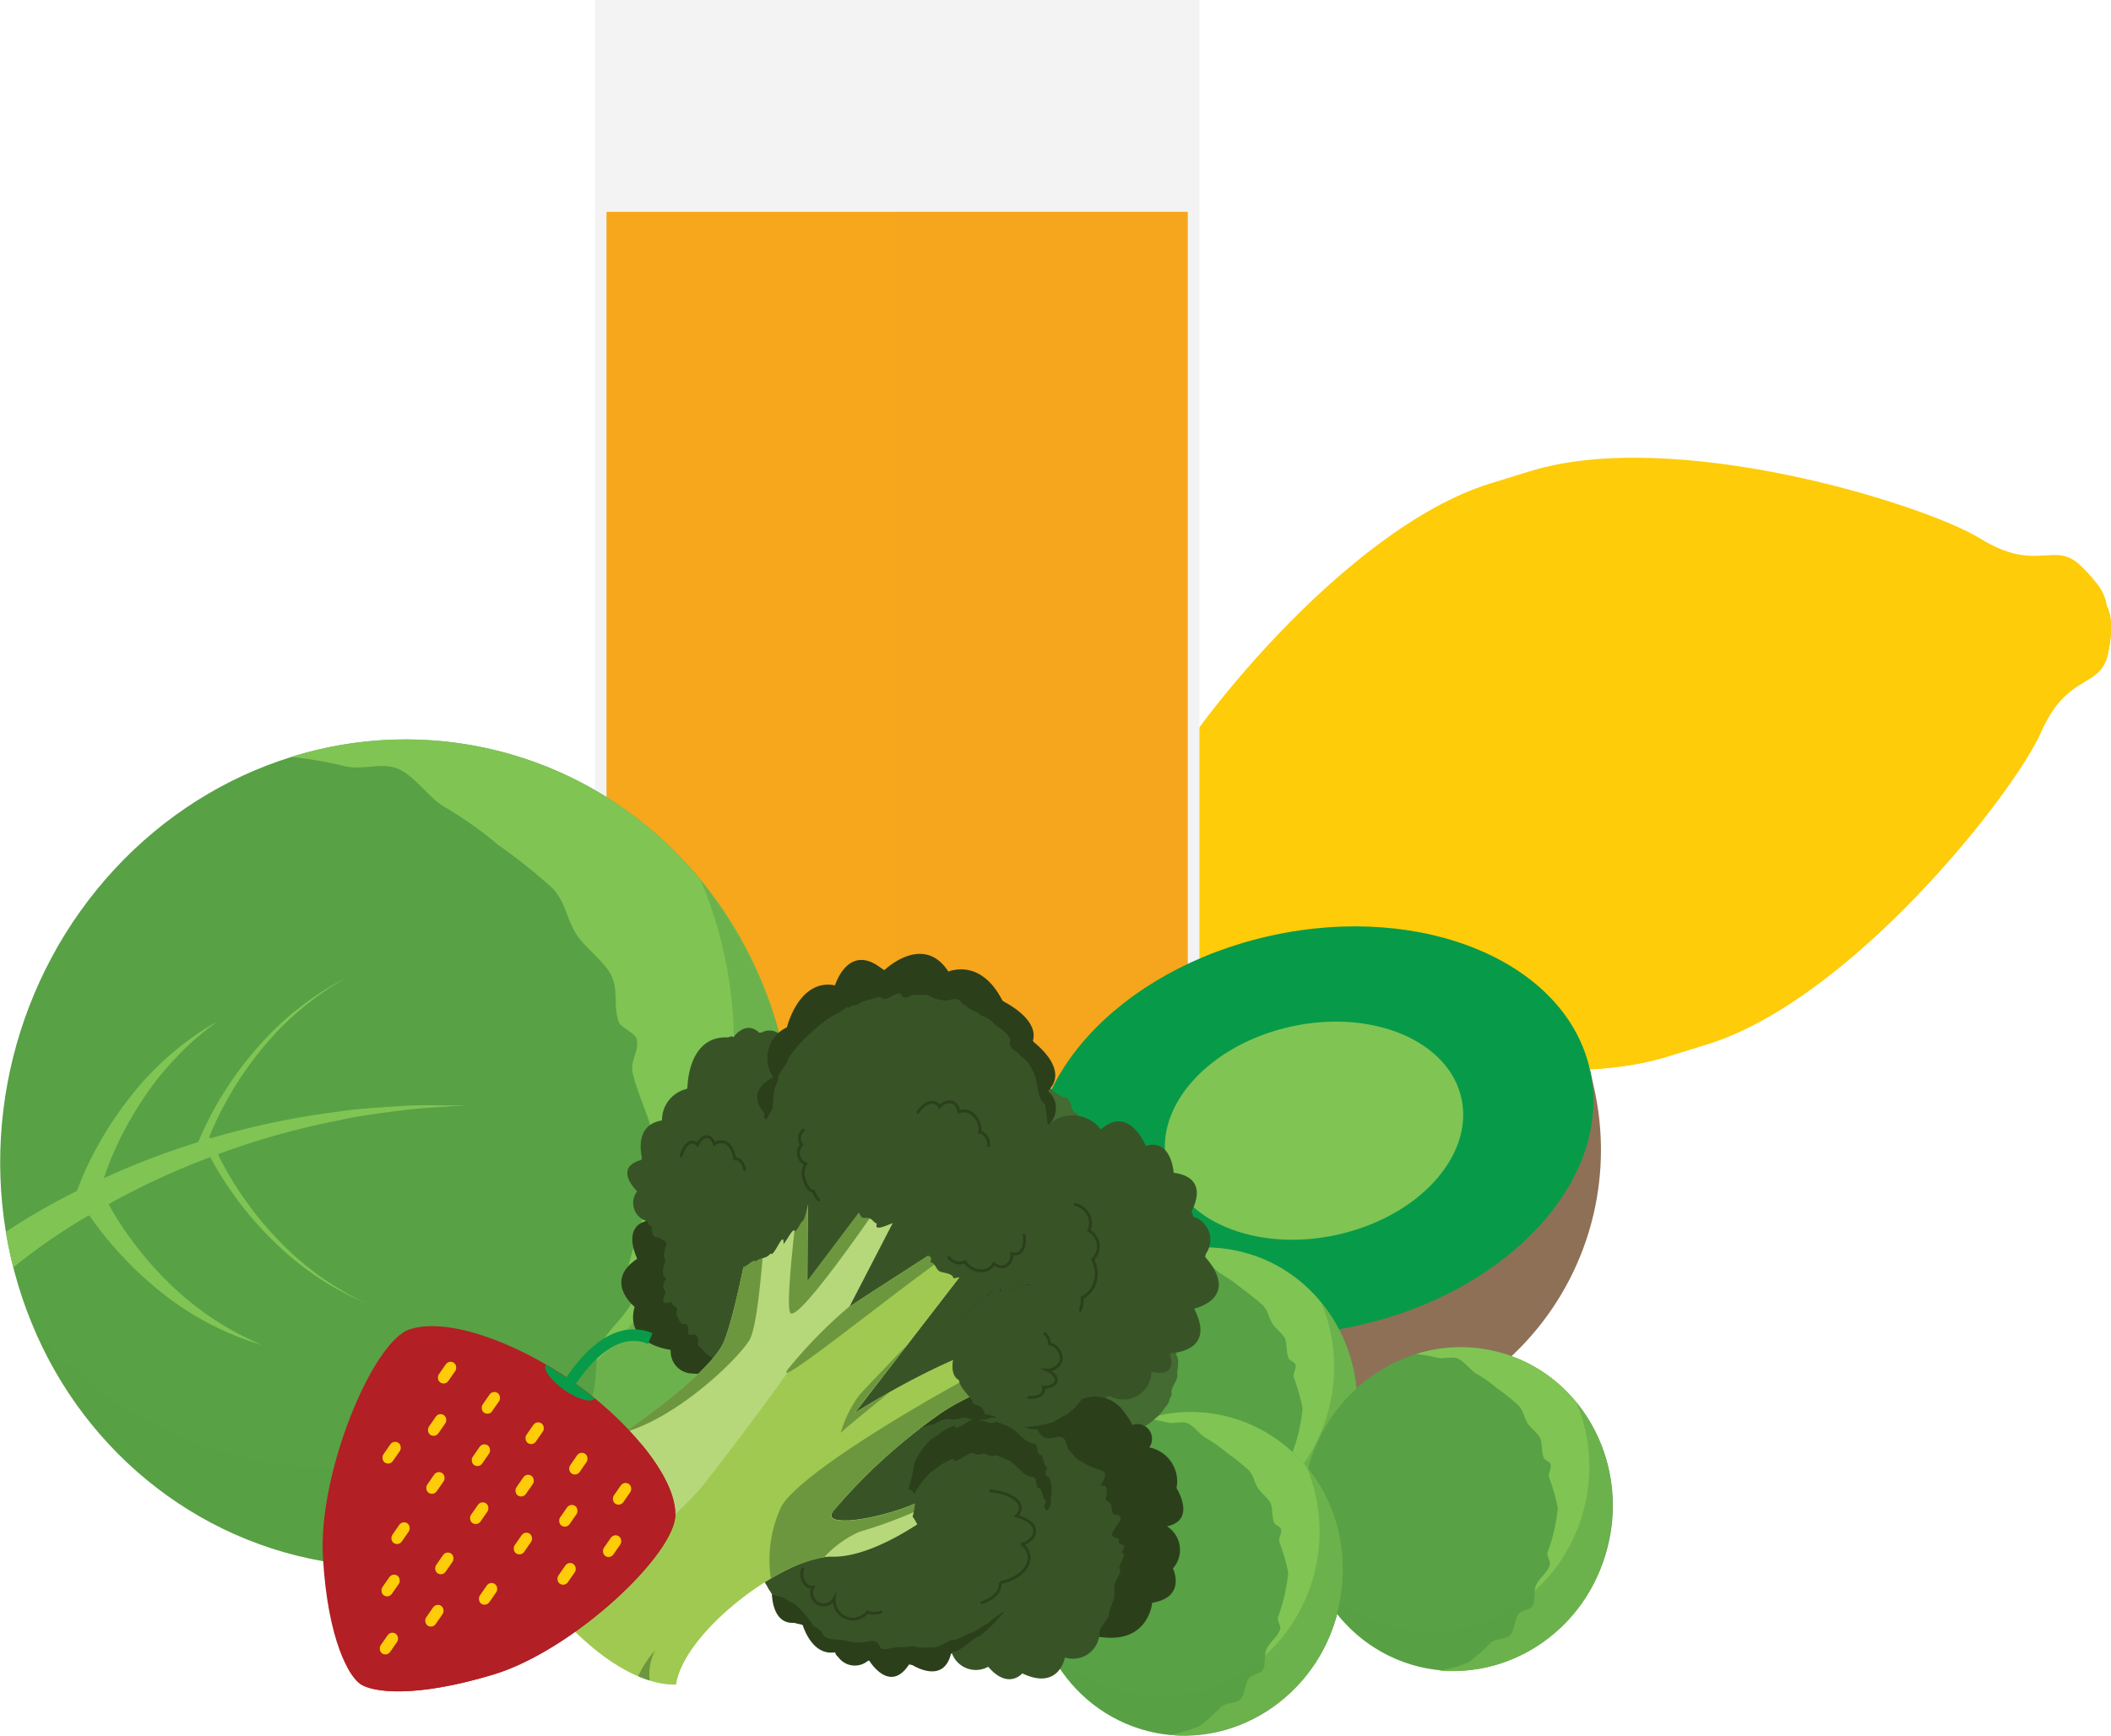 <svg xmlns="http://www.w3.org/2000/svg" xmlns:xlink="http://www.w3.org/1999/xlink" viewBox="0 0 165.92 136.43"><defs><style>.cls-1,.cls-22,.cls-24{fill:none;}.cls-2{isolation:isolate;}.cls-3,.cls-4{fill:#fecc08;}.cls-10,.cls-15,.cls-25,.cls-4,.cls-6,.cls-8{mix-blend-mode:multiply;}.cls-5{fill:#f3f3f3;}.cls-7,.cls-8{fill:#f6a71c;}.cls-10,.cls-15,.cls-8{opacity:0.5;}.cls-10,.cls-9{fill:#8e7056;}.cls-11{fill:#079b49;}.cls-12{fill:#80c454;}.cls-13,.cls-15{fill:#58a145;}.cls-14{clip-path:url(#clip-path);}.cls-16{fill:#2c3f1b;}.cls-17{fill:#436b32;}.cls-18{fill:#385427;}.cls-19{fill:#b7d77b;}.cls-20{fill:#9fc950;}.cls-21{fill:#6c973f;}.cls-22{stroke:#2c3f1b;stroke-linecap:round;stroke-width:0.23px;}.cls-22,.cls-24{stroke-miterlimit:10;}.cls-23,.cls-25{fill:#b21f24;}.cls-24{stroke:#079b49;stroke-width:0.91px;}</style><clipPath id="clip-path"><ellipse class="cls-1" cx="31.2" cy="90.65" rx="32.6" ry="31.1" transform="translate(-64.3 99) rotate(-76.01)"/></clipPath></defs><title>Artboard 2</title><g class="cls-2"><g id="Layer_1" data-name="Layer 1"><path class="cls-3" d="M163.52,44.45c-2.09-2-3.42.63-7.86-2.11s-24.11-8.83-35.48-5.28l-1.55.48-1.55.48C105.71,41.56,93,57.74,90.88,62.51s-4.67,3.4-5.28,6.2.11,3.77.11,3.77,0,1.21,2.05,3.17,3.42-.63,7.87,2.1,24.1,8.83,35.47,5.29l1.55-.48,1.55-.48c11.37-3.54,24.09-19.72,26.2-24.5s4.67-3.39,5.28-6.19-.11-3.78-.11-3.78S165.61,46.41,163.52,44.45Z"/><circle class="cls-4" cx="102.35" cy="58.09" r="0.51"/><circle class="cls-4" cx="97.33" cy="63.11" r="0.51"/><circle class="cls-4" cx="97.15" cy="60.8" r="0.88"/><path class="cls-4" d="M165.57,47.61a3.39,3.39,0,0,0-.86-1.85,8.69,8.69,0,0,1-.18,2.28c-.54,2.81-3.13,1.5-5.13,6.32s-14.35,21.28-25.64,25.08l-1.53.52-1.54.52C119.4,84.28,99.61,78.63,95.1,76s-5.78,0-7.91-1.93a9,9,0,0,1-1.57-1.77,1.32,1.32,0,0,0,.09.17s0,1.21,2.05,3.17,3.42-.63,7.87,2.1,24.1,8.83,35.47,5.29l1.55-.48,1.55-.48c11.37-3.54,24.09-19.72,26.2-24.5s4.67-3.39,5.28-6.19S165.57,47.61,165.57,47.61Z"/><rect class="cls-5" x="47.21" y="0.46" width="46.59" height="104.93"/><path class="cls-5" d="M93.35.91v104H47.67V.91H93.35M94.26,0H46.76V105.84h47.5V0Z"/><g class="cls-6"><rect class="cls-5" x="71.02" y="0.46" width="22.79" height="104.93"/><path class="cls-5" d="M93.35.91v104H71.47V.91H93.35M94.26,0H70.56V105.84h23.7V0Z"/></g><rect class="cls-7" x="47.67" y="16.65" width="45.68" height="85.68"/><rect class="cls-8" x="70.51" y="16.65" width="22.84" height="85.68"/><path class="cls-9" d="M94,78.25h1.5a22.21,22.21,0,0,1,22.21,22.21v0a22.21,22.21,0,0,1-22.21,22.21H94a0,0,0,0,1,0,0V78.25a0,0,0,0,1,0,0Z" transform="translate(181.33 -24.39) rotate(77.65)"/><path class="cls-10" d="M125.64,92.94a27.68,27.68,0,0,1-19,15h0a27.62,27.62,0,0,1-19.84-3.14,22.21,22.21,0,0,0,21.57,7.2h0A22.19,22.19,0,0,0,125.64,92.94Z"/><ellipse class="cls-11" cx="103.28" cy="88.88" rx="22.21" ry="15.7" transform="translate(-16.62 24.14) rotate(-12.35)"/><ellipse class="cls-12" cx="103.28" cy="88.88" rx="11.86" ry="8.38" transform="translate(-16.62 24.14) rotate(-12.35)"/><ellipse class="cls-13" cx="31.2" cy="90.65" rx="32.6" ry="31.1" transform="translate(-64.3 99) rotate(-76.01)"/><path class="cls-12" d="M39.08,59a29.93,29.93,0,0,0-16.2.5,30.1,30.1,0,0,1,4.24.73c1.32.33,2.86-.32,4.09.17,1.38.55,2.43,2.25,3.68,3a30.32,30.32,0,0,1,4.25,3,44.13,44.13,0,0,1,4.32,3.45c1.08,1.22,1,2.26,1.87,3.63.58.92,2.18,2.13,2.67,3.1.66,1.3.16,2.39.64,3.78.11.32,1.27.9,1.37,1.22.31,1-.5,1.71-.29,2.72.41,1.91,1.71,4.15,1.76,6.15.09,3-1.29,5.86-2.07,9-.18.73.68,1.72.46,2.42-.46,1.44-2.07,2.57-2.7,3.9-.47,1-.19,3.29-.74,4.22s-2.14.78-2.88,1.76-.75,3.24-1.59,4.12c-1,1-2.83.68-3.93,1.57-1.27,1-2.87,3-4.27,3.83-2,1.2-3.95,1.09-6.21,1.8,15.23,1.53,29.84-8.86,33.82-24.85C65.73,80.69,55.74,63.16,39.08,59Z"/><g class="cls-14"><path class="cls-12" d="M-2.2,98.72a50.17,50.17,0,0,1,9-5.47,61.4,61.4,0,0,1,9.64-3.74,62.3,62.3,0,0,1,10.06-2.12c1.69-.27,3.41-.34,5.11-.46s3.41,0,5.11-.06c-1.7.14-3.4.18-5.08.4s-3.37.42-5,.79a60.33,60.33,0,0,0-9.73,2.75,59.14,59.14,0,0,0-9.12,4.26,47.18,47.18,0,0,0-8.1,5.69l-.06,0a1.36,1.36,0,0,1-1.93-.1,1.36,1.36,0,0,1,.11-1.93S-2.23,98.73-2.2,98.72Z"/><path class="cls-12" d="M5.76,94.42a25.12,25.12,0,0,1,1.9-4.32,27.94,27.94,0,0,1,2.57-3.87,22.78,22.78,0,0,1,3.17-3.34,22.42,22.42,0,0,1,3.73-2.63,22,22,0,0,0-3.41,3A22.26,22.26,0,0,0,11,86.76,27,27,0,0,0,8.89,90.7a24.53,24.53,0,0,0-1.36,4.15v.05a.91.91,0,0,1-1.09.69.9.9,0,0,1-.69-1.08A.29.29,0,0,1,5.76,94.42Z"/><path class="cls-12" d="M8,93.61a24.17,24.17,0,0,0,2.26,3.74,26.74,26.74,0,0,0,2.91,3.38,23.26,23.26,0,0,0,7.46,5A22.83,22.83,0,0,1,16.37,104a23.64,23.64,0,0,1-3.84-2.54,28.21,28.21,0,0,1-3.36-3.2,25.11,25.11,0,0,1-2.82-3.78.91.91,0,0,1,1.56-.94.2.2,0,0,1,0,.08Z"/><path class="cls-12" d="M15.41,90.19a25.46,25.46,0,0,1,2.06-4.11,27.42,27.42,0,0,1,2.72-3.69,22.87,22.87,0,0,1,3.3-3.15,22.58,22.58,0,0,1,3.83-2.44,23.23,23.23,0,0,0-6.87,5.81,26.94,26.94,0,0,0-2.54,3.73,25.26,25.26,0,0,0-1.86,4.07v0a.34.34,0,0,1-.65-.22Z"/><path class="cls-12" d="M16.61,89.6a25,25,0,0,0,2.13,3.94,26.33,26.33,0,0,0,2.78,3.55,23.11,23.11,0,0,0,7.24,5.34,23.08,23.08,0,0,1-4-2.18,23.85,23.85,0,0,1-3.5-2.93,26.57,26.57,0,0,1-2.95-3.49,24.94,24.94,0,0,1-2.34-4,.35.35,0,0,1,.16-.46.35.35,0,0,1,.46.17h0Z"/></g><path class="cls-15" d="M55.09,69.22a33.41,33.41,0,0,1,1.58,21.12c-4.35,17.47-21.39,28.27-38.06,24.12a30,30,0,0,1-16-10.21,30.52,30.52,0,0,0,20.72,18C40,126.43,57,115.63,61.37,98.16A33,33,0,0,0,55.09,69.22Z"/><ellipse class="cls-13" cx="94.5" cy="110.78" rx="12.75" ry="12.17" transform="translate(-35.84 175.69) rotate(-76.01)"/><path class="cls-12" d="M97.58,98.4a11.74,11.74,0,0,0-6.34.19,12,12,0,0,1,1.66.29c.52.13,1.12-.13,1.6.07s1,.88,1.44,1.16a12.19,12.19,0,0,1,1.67,1.17,20.24,20.24,0,0,1,1.68,1.35c.42.48.39.88.73,1.42.23.36.86.83,1,1.22s.06.93.25,1.47c0,.13.5.36.54.48.12.38-.2.67-.12,1.06a14.69,14.69,0,0,1,.69,2.41,13.29,13.29,0,0,1-.81,3.51c-.07.28.27.67.18.94-.18.57-.81,1-1.06,1.53s-.07,1.29-.29,1.65-.83.3-1.12.69-.29,1.27-.62,1.61-1.11.27-1.54.61a17.94,17.94,0,0,1-1.67,1.5,10.47,10.47,0,0,1-2.43.71,12.58,12.58,0,0,0,13.23-9.72C108,106.88,104.1,100,97.58,98.4Z"/><path class="cls-15" d="M103.85,102.39a13.11,13.11,0,0,1,.61,8.27c-1.7,6.83-8.37,11.06-14.89,9.43a11.68,11.68,0,0,1-6.26-4,11.94,11.94,0,0,0,8.1,7.05c6.52,1.63,13.19-2.6,14.89-9.43A13,13,0,0,0,103.85,102.39Z"/><ellipse class="cls-13" cx="114.55" cy="118.61" rx="12.75" ry="12.17" transform="translate(-28.23 201.09) rotate(-76.01)"/><path class="cls-12" d="M117.64,106.24a11.64,11.64,0,0,0-6.34.19,12.29,12.29,0,0,1,1.66.29c.51.13,1.12-.13,1.6.06s1,.88,1.44,1.17a10.78,10.78,0,0,1,1.66,1.17,15.87,15.87,0,0,1,1.69,1.35c.42.47.39.88.73,1.42.23.36.86.83,1,1.21s.06.94.25,1.48c0,.12.5.35.53.48.12.38-.19.67-.11,1.06a14.41,14.41,0,0,1,.69,2.41,13.72,13.72,0,0,1-.81,3.5c-.07.29.27.68.18,1-.18.56-.81,1-1.06,1.53s-.07,1.28-.29,1.65-.83.3-1.13.69-.29,1.26-.61,1.61-1.11.26-1.54.61a18.2,18.2,0,0,1-1.68,1.5,9.91,9.91,0,0,1-2.42.7,12.57,12.57,0,0,0,13.23-9.72C128.06,114.72,124.16,107.86,117.64,106.24Z"/><path class="cls-15" d="M123.9,110.23a13.08,13.08,0,0,1,.62,8.26c-1.7,6.84-8.37,11.06-14.89,9.44a11.72,11.72,0,0,1-6.27-4,12,12,0,0,0,8.11,7.06c6.52,1.62,13.19-2.6,14.89-9.44A12.9,12.9,0,0,0,123.9,110.23Z"/><ellipse class="cls-13" cx="93.35" cy="123.7" rx="12.75" ry="12.17" transform="translate(-49.25 184.38) rotate(-76.01)"/><path class="cls-12" d="M96.43,111.33a11.7,11.7,0,0,0-6.33.19,11.89,11.89,0,0,1,1.65.29c.52.13,1.12-.13,1.61.07s.94.88,1.44,1.16a12.09,12.09,0,0,1,1.66,1.17,20.4,20.4,0,0,1,1.69,1.35c.42.48.39.88.73,1.42.23.36.85.83,1,1.22s.07.93.25,1.47c0,.13.5.35.54.48.12.38-.2.67-.11,1.06a15.75,15.75,0,0,1,.69,2.41,13.79,13.79,0,0,1-.81,3.51c-.07.28.26.67.17.94-.18.57-.81,1-1.05,1.53s-.07,1.29-.29,1.65-.84.3-1.13.69-.29,1.27-.62,1.61-1.11.26-1.54.61a16.88,16.88,0,0,1-1.67,1.5,10.33,10.33,0,0,1-2.43.71,12.59,12.59,0,0,0,13.24-9.72C106.86,119.81,103,113,96.43,111.33Z"/><path class="cls-15" d="M102.7,115.32a13.18,13.18,0,0,1,.62,8.27c-1.71,6.83-8.37,11-14.89,9.43a11.7,11.7,0,0,1-6.27-4,12,12,0,0,0,8.11,7.05c6.52,1.63,13.18-2.6,14.89-9.43A13,13,0,0,0,102.7,115.32Z"/><path class="cls-16" d="M69.45,97.91a4.35,4.35,0,0,0-.79.87c-.15.24-.85,1-1.08,1.42,0,.19-.5.85-.68,1.27a9,9,0,0,0-.49,1.34,11,11,0,0,0,.79,8.29,5.2,5.2,0,0,0,1.71,2.42,2.37,2.37,0,0,0,1.81,1.56,7.45,7.45,0,0,1,2,1.1,13.87,13.87,0,0,0,2.18.65c.55.32,1.83-.1,2.25.2,1.12-.35,1.4,0,2.25-.27s.86-.19,1.28-.33a6,6,0,0,0,1.41-.66,6.8,6.8,0,0,0,2.41-1.71c.28-.26,1-1,.91-1,.12-.19,1.34-1.48,1-1.3a4.19,4.19,0,0,0,.77-1.37c.11-.35.57-1.08.4-1.25.38-.68.86-1.49.48-1.53a1.77,1.77,0,0,0,0-1.26,1.69,1.69,0,0,0,0-1.12c.24-.6.8-1.51-.18-1-.26-.16.13-.94-.19-1.07,0-.42.46-1.3-.35-1,.06-.5-.33-.61-.48-.93-.58.06,0-1-.46-1s.1-1.09-.63-.92c-.05-.46-.75-.32-.73-.86-.15-.56-.71-.72-1-1.11-.45-.24-.63-.73-1.28-.77-.9.2-.76-.56-1.4-.56a2.58,2.58,0,0,0-1.21-.61c-.81.2-.83-.32-1.38-.32-.1-.42-1.25.17-1.41-.14a3.66,3.66,0,0,1-1.16.11c-.31,0-.69,0-1,0-.54.24-.48-.07-.92.11,0-.26-.82.32-1.14.43s-.24-.14-1,.42c-.27.1-1.18.83-1,.52.49-.55-.35.15-.91.63A6.65,6.65,0,0,0,69.45,97.91Z"/><path class="cls-17" d="M83.11,103.29a6.36,6.36,0,0,0-1.29,1.81,13.17,13.17,0,0,1-.49,2.1c.62.12.64.93.34,2.13.43.52.6,1.37,1.17,1.9,0,.57.77.33.85.75s.73.3,1,.55.68.26,1,.34a5.5,5.5,0,0,0,1.07.14,2.67,2.67,0,0,1,1.14-.12,1.74,1.74,0,0,0,1-.22c1.2-.92,1-.58,1.1-.58a4,4,0,0,0,.8-.59,3.35,3.35,0,0,0,.75-.85c.52-.6.21-.45.54-1,0-.18-.12-.32.24-.93s.1-.69.25-1.17c0-.33.09-.81-.12-1,.13-.52-.65-.24-.22-1.1-.29-.18-.24-.71-.48-1-.49,0-.07-1-.69-.9-.87-.25-1.15-1-1.81-1.3a8.77,8.77,0,0,0-1-.41c-.68.23-.57-.25-1.13-.08s-.44-.25-1,0c-1,.63-1.23.63-1.12.33-.5.28-.55.17-1,.48C83.31,103.16,83.22,103.19,83.11,103.29Z"/><path class="cls-17" d="M73.85,84.73a5.57,5.57,0,0,0-1.3,2.06,13.57,13.57,0,0,1-.26,2.54c.78.25.92,1.26.75,2.71a27,27,0,0,0,1.74,2.56c0,.71,1,.53,1.16,1.07s1,.49,1.27.84.87.43,1.32.59a7.22,7.22,0,0,0,1.33.34,3.29,3.29,0,0,1,1.37,0,1.74,1.74,0,0,0,1.18-.11c1.33-1,1.13-.57,1.26-.55.52-.34.46-.2.89-.61a2.57,2.57,0,0,0,.78-1c.55-.65.19-.52.52-1.11,0-.22-.2-.41.15-1.12s0-.84.11-1.42c-.07-.41,0-1-.3-1.3.06-.64-.84-.41-.45-1.41-.39-.28-.42-.93-.75-1.32-.61-.12-.24-1.19-1-1.24-1.1-.44-1.56-1.43-2.43-1.9A13.77,13.77,0,0,0,80,83.77c-.8.17-.74-.42-1.4-.28-.51,0-.58-.39-1.24-.16-1.09.64-1.41.6-1.32.24-.57.26-.65.13-1.14.44C74.07,84.6,74,84.62,73.85,84.73Z"/><path class="cls-18" d="M75.83,91.29A11,11,0,0,0,72.33,99a10.63,10.63,0,0,0,.26,2.81c.68.48.46,1.9,1,2.69a2.27,2.27,0,0,0,.93,1.1c.23.46,1,.43.79,1.32a2.37,2.37,0,0,0,1.1,1,2.18,2.18,0,0,0,1.19.85c.28.38,1,.38,1.17.78.5.13.41.8,1.45.39a3.21,3.21,0,0,1,1.37.33c.29.24,1,.1,1.41.13,1.2-.66.48.44,1.42,0,1.2-.73.77,0,1.4-.22.32-.09.62-.16.93-.26s.88-.47.88-.32c.63-.43.21.09.87-.41.48-.32.59-.33.85-.49a8.63,8.63,0,0,0,.8-.57c-.15.18,1-.87.77-.65a12.89,12.89,0,0,0,1.34-1.39c.26-.33.67-.85.54-.9.22-.38.92-1.26.73-1.34.11-.36.31-.83.44-1.28,0-.3,0-.52,0-.87.2-.48.73-1.3.41-1.35-.09-.26.72-1.39.13-1.22.71-1-.34-.46-.17-1,0-.4-1,0-.28-1,1-1.35-.12-.8-.22-1.19s-.07-.9-.55-.94c.07-.57.34-1.34-.41-1.16.78-1.24.13-1.18-.27-1.34s-.85-.3-1.16-.56c-.56-.18-.74-.69-1.12-1a2.37,2.37,0,0,0-.26-.75c-.14-.2-.4-.28-.91-.12-.87.17-1-.34-1.28-.67a1.62,1.62,0,0,1-1.34-.5c-.43-.49-1.51-.32-2.22-.42-1.31.45-1.57,0-2.26,0-1,.36-1-.23-2.21.5a4.15,4.15,0,0,0-2.1,1A10,10,0,0,0,75.83,91.29Z"/><path class="cls-17" d="M55.93,83.74a5.15,5.15,0,0,0-1,1.13,3.76,3.76,0,0,1-.81,1.24c-.79.91.34,0-.58,1.13.2.05.45.07-.27,1,0,.29.28.33-.17,1.09s-.2.88-.12,1.19c.67-.25.18.62.06,1.15-.32.73-.19,1,.21,1.14.11.35.42.55.53.94.3.21-.33,1.31.31,1.24.48.07.88.23.47,1.16s.77.39.94.8c-.06.75.68.77,1.12,1,1-.25.91.49,1.24.81,0,.48.55.49,1.06.49s1.25-.22,1.11.35c.79-.29,1.28-.32,1.13.22s1-.18,1.15.07c.44,0,.48.25,1.12,0a1.87,1.87,0,0,1,1.16-.23,3.92,3.92,0,0,1,1.11-.35c.14.08,1.16-.7,1.07-.49s.3,0,1.07-.68a9.2,9.2,0,0,0,.89-.72c1-.89.22-.26,1-1.13,0-.1.73-1,.81-1.24s.72-1.14.6-1.33c.11-.41.5-1.13.37-1.4s.23-1,.07-1.34a4.13,4.13,0,0,0,0-1.52c.13-.65-.22-.89-.42-1.29a5.59,5.59,0,0,1-.36-1.5c-.29-.36-.11-1.19-.74-1.28s-1-.41-.93-1.21c-.37-.37-.54-.9-1.29-.87a3,3,0,0,0-1.08-1c-.37-.29-.36-.91-1.1-.81a1.71,1.71,0,0,0-1.62-.16c-.32-.23-1.3.17-1.55,0s-.27-.64-1.32,0a2.42,2.42,0,0,0-1,.18c-.61.35-.79.31-.91.24-.44.23-.74.35-.62.09-.47.3-.92.6-1.16.73-.62.48-.32.13-.69.42S55.77,83.89,55.93,83.74Z"/><path class="cls-18" d="M53.17,92.87a3.22,3.22,0,0,0-.68.79c.12,0-.13.25-.44.62s-.23.39-.72,1-.08.31-.43.76c-.1.22-.42.66-.37.77-.31.59-.34,1-.17,1.2-.22.59-.42,1.21-.16,1.43-.18.63-.37,1.31.06,1.44-.44.76-.14.85-.07,1.16-.31.67-.23,1,.49.72-.06.45.66.2.36.9a2.25,2.25,0,0,0,.46.88c.7-.22.33.58.56.83.66-.16.8.17.65.78.41.32.67.78,1.16,1,0,.68.52.85,1.21.84a5,5,0,0,0,2.16.85,2.24,2.24,0,0,0,2.28.29c1-.19,1.54-.09,2.29-.27A9.33,9.33,0,0,0,66,106.56a9.64,9.64,0,0,0,1.84-2.37,8.22,8.22,0,0,0,.56-1.3c.15-.45,0-.63.41-1.42a6.08,6.08,0,0,0,0-1.28c-.06-.41.29-1.23.11-1.59,0-.53-.23-.88-.24-1.45-.33-.28-.1-1.12-.54-1.34-.24-.41-.41-.92-.65-1.37-.18-.16,0-.64-.33-.72a.51.51,0,0,0-.69-.4c-.62.22-.62-.13-.72-.38.34-.66-.64-.09-.41-.64-.75,0-.71-.67-1.24-.82.11-.74-.58-.7-1.33-.59-.58,0-1.33.09-1.4-.38-1.11.51-.87-.21-1.28-.3.39-.59-.39-.09-.42-.27-.35.11-1.08.59-1.16.47-.82.37-.71-.08-1.49.35-1.11.73-1.58.91-1.3.43-.67.42-.91.48-1.3.73A7.35,7.35,0,0,0,53.17,92.87Z"/><path class="cls-16" d="M54.36,91.92c.39-.25.63-.31,1.3-.73-.28.48.19.3,1.3-.43.78-.43.67,0,1.49-.35.08.12.81-.36,1.16-.47,0,.17.74-.27.47.19-.34.05-.43-.12-1,.19-1.12.74-1.58.91-1.31.44-.67.42-.91.48-1.29.73a7.18,7.18,0,0,0-1.2.94,3.11,3.11,0,0,0-.67.8c.12,0-.14.25-.44.62s-.24.39-.73,1-.08.31-.43.76c-.1.22-.42.66-.37.77-.31.59-.34,1-.17,1.2-.21.59-.42,1.21-.16,1.43-.18.63-.37,1.31.06,1.43-.44.77-.14.85-.06,1.17-.31.67-.24,1,.49.71-.06.46.66.2.35.91a2.14,2.14,0,0,0,.46.87c.7-.21.34.59.56.84.66-.16.81.17.66.78.41.32.66.78,1.15,1,0,.68.52.85,1.21.84a5,5,0,0,0,2.17.85,2.24,2.24,0,0,0,2.28.29,7.69,7.69,0,0,1,1.13-.14,8,8,0,0,1-.95.3c-.75.18-1.32.08-2.29.27a2.24,2.24,0,0,1-2.28-.29,5,5,0,0,1-2.16-.85c-.69,0-1.21-.16-1.21-.84-.49-.22-.75-.68-1.16-1,.15-.61,0-.94-.65-.78-.23-.25.14-1-.56-.83a2.25,2.25,0,0,1-.46-.88c.3-.7-.42-.45-.36-.9-.72.27-.8,0-.49-.72-.07-.31-.37-.4.07-1.16-.43-.13-.24-.81-.06-1.44-.26-.22-.06-.84.16-1.43-.17-.23-.14-.61.17-1.2-.05-.11.27-.55.37-.77.35-.45,0-.25.43-.76s.42-.59.72-1,.56-.67.44-.62a3,3,0,0,1,.68-.79A7.35,7.35,0,0,1,54.36,91.92Z"/><path class="cls-18" d="M62.65,111.71a11.06,11.06,0,0,0-3.5,7.69,8.18,8.18,0,0,0,.26,2.81c-.11,1.23.56,1.81,1,2.69a4.52,4.52,0,0,1,.65,1.36,1.48,1.48,0,0,0,1.06,1.06c.36.36,1.25.21,1.47.68.52.19.68.69.83,1.2a2.81,2.81,0,0,1,1.27.67c.09.52.84.41,1.34.5a3.88,3.88,0,0,0,1.27.11c.65-.19.83,0,.95.31s.87-.06,1.19,0,.89-.15,1.07,0a4.49,4.49,0,0,0,1,0c.12.15,1-.38,1.26-.46.11.12.78-.32,1.06-.42.06.12,1-.59,1-.54,1-.86,1.24-1,1-.66a10.12,10.12,0,0,0,.92-.77c.27-.24.47-.48,1.12-1.18-.1,0,.84-1,.76-1.11s-.15-.26.68-1.28c-.61.31,1.42-1.87.49-1.34a1.69,1.69,0,0,0,.25-1.08c.3-.59-.1-.54.17-1.14-.14-.21,0-.66.11-1.2-.33-.07,0-.8-.14-1.06s.75-1.55-.1-1.2c-.57.08-.6-.35-.4-1,.46-.9.2-1.15-.4-1.09.15-.64-.28-.75-.57-1-.49-.06-.62-.46-.65-1a11.17,11.17,0,0,0-.78-.92c-.15-.55-1.06-.39-1-1.12-.65-.06-.46-.9-1.3-.76-.68,0-1-.36-1.56-.41s-1.19-.07-1-.76c-.19-.38-1.38.19-1.34-.36a5.24,5.24,0,0,0-1.45-.09,10.63,10.63,0,0,0-2.81.26A11,11,0,0,0,62.65,111.71Z"/><path class="cls-18" d="M72.07,111.85a11,11,0,0,0-3.24,10.51c.68.48.46,1.9,1,2.69a2.32,2.32,0,0,0,.93,1.1c.23.46,1,.43.79,1.32a2.39,2.39,0,0,0,1.09,1,2.24,2.24,0,0,0,1.2.85c.28.38,1,.38,1.16.78.51.13.41.8,1.45.39a3.22,3.22,0,0,1,1.38.33c.29.24,1,.09,1.41.13,1.2-.67.48.44,1.41,0,1.21-.73.77,0,1.4-.22.33-.09.63-.16.94-.27s.88-.46.88-.31c.62-.43.21.09.87-.41a8.21,8.21,0,0,1,.85-.49c.41-.31.37-.21.8-.57-.15.18,1-.87.77-.65a13.82,13.82,0,0,0,1.34-1.4c.25-.32.66-.84.54-.9.21-.38.92-1.25.73-1.33.11-.36.31-.84.44-1.28s0-.52,0-.87c.2-.48.73-1.31.41-1.35-.09-.26.72-1.39.13-1.22.71-1-.34-.47-.17-1,0-.4-.95,0-.29-1,1-1.36-.11-.81-.21-1.19s-.07-.9-.55-1c.07-.56.34-1.33-.41-1.15.78-1.25.13-1.18-.27-1.34s-.85-.3-1.16-.57c-.56-.17-.75-.68-1.12-1a2.65,2.65,0,0,0-.26-.75c-.14-.2-.4-.29-.91-.12-.87.17-1-.34-1.28-.68a1.58,1.58,0,0,1-1.34-.49c-.43-.5-1.51-.32-2.22-.43-1.31.46-1.57,0-2.26,0-1,.36-1-.23-2.22.5a4.27,4.27,0,0,0-2.1,1A11.25,11.25,0,0,0,72.07,111.85Z"/><path class="cls-16" d="M86.37,128.66a3.22,3.22,0,0,1-.45.33c.25-.32.61-.79.49-.85.22-.37.92-1.25.74-1.33.11-.36.3-.83.43-1.28,0-.3,0-.52,0-.87s.72-1.3.4-1.35c-.09-.26.73-1.39.13-1.22.71-1-.34-.46-.16-1,0-.4-1,0-.29-1,1-1.36-.11-.81-.21-1.19s-.07-.9-.56-.94c.07-.57.34-1.34-.41-1.16.78-1.25.14-1.18-.27-1.34s-.85-.3-1.16-.57c-.55-.17-.74-.68-1.12-1a2.37,2.37,0,0,0-.26-.75c-.14-.2-.39-.28-.91-.12-.87.17-1-.34-1.27-.68a1.56,1.56,0,0,1-1.34-.49c-.43-.5-1.52-.32-2.23-.42-1.31.45-1.57,0-2.25,0-1,.36-1-.23-2.22.5a4.2,4.2,0,0,0-2.1,1l-.5.32a12.34,12.34,0,0,1,1.2-1.32,11.25,11.25,0,0,1,1.9-1.43,4.27,4.27,0,0,1,2.1-1c1.25-.73,1.19-.14,2.22-.5.69,0,.95.42,2.26,0,.71.11,1.79-.07,2.22.43a1.59,1.59,0,0,0,1.34.49c.28.34.41.85,1.28.68.51-.17.77-.08.91.12a2.65,2.65,0,0,1,.26.75c.37.32.56.83,1.12,1,.31.27.88.29,1.16.57s1,.09.27,1.34c.75-.18.48.59.41,1.15.48,0,.33.68.55,1s1.19-.17.21,1.19c-.66,1.07.27.63.29,1-.17.57.88,0,.17,1,.59-.17-.22,1-.13,1.22.32,0-.21.87-.41,1.35,0,.35,0,.57,0,.87s-.33.92-.44,1.28c.19.08-.52,1-.73,1.33.12.06-.29.58-.54.9A12.49,12.49,0,0,1,87.16,128C87.3,127.85,86.22,128.84,86.37,128.66Z"/><path class="cls-18" d="M78.93,95a11,11,0,0,0,3.24-10.5c-.68-.48-.46-1.9-1-2.69a2.27,2.27,0,0,0-.93-1.1c-.23-.46-1-.44-.79-1.32a2.42,2.42,0,0,0-1.09-1,2.31,2.31,0,0,0-1.2-.85c-.28-.37-1-.37-1.16-.77-.51-.13-.41-.8-1.45-.4a3.09,3.09,0,0,1-1.38-.32c-.28-.24-1-.1-1.41-.13-1.2.66-.48-.44-1.41,0-1.2.73-.77,0-1.4.22-.33.09-.63.16-.93.26s-.89.47-.89.32c-.62.43-.21-.09-.87.41-.48.32-.59.33-.84.49a7.55,7.55,0,0,0-.81.57c.15-.18-1,.87-.77.65a14,14,0,0,0-1.34,1.39c-.25.33-.66.85-.54.9-.21.38-.92,1.26-.73,1.34-.11.36-.31.83-.43,1.28,0,.29,0,.52,0,.87S60.08,86,60.39,86c.09.26-.72,1.39-.13,1.22-.71,1,.34.46.17,1,0,.4,1,0,.29,1-1,1.35.11.8.21,1.19s.07.9.56.94c-.08.57-.35,1.33.4,1.16-.77,1.24-.13,1.18.28,1.34s.84.29,1.15.56c.56.18.75.69,1.12,1a2.65,2.65,0,0,0,.26.75c.15.19.4.28.91.12.87-.17,1,.33,1.28.67a1.57,1.57,0,0,1,1.34.5c.43.49,1.51.32,2.22.42,1.31-.45,1.57,0,2.26,0,1-.35,1,.24,2.22-.49a4.19,4.19,0,0,0,2.1-1A10.75,10.75,0,0,0,78.93,95Z"/><path class="cls-18" d="M62.08,91.7a8.31,8.31,0,0,0-.79.82c-.55.56-1.1,1.15-.68.86a4,4,0,0,1-.71,1c-.29.42-.81,1.07-.37.85-.13.31-.65,1-.45,1.06a2.27,2.27,0,0,0-.23,1c-.77,1.27-.19,1.34-.27,2.1a1.19,1.19,0,0,0,0,1.41c.09.43.12.94.22,1.4,0,1.1.71,1.67,1,2.69s1,1.65,1.71,2.42a11.29,11.29,0,0,0,2.29,1.88,11,11,0,0,0,5.4,1.62,11.17,11.17,0,0,0,1.42,0c.95-.49.65.15,1.4-.22.55-.19.18.45,1-.09a10.07,10.07,0,0,0,1.66-.9,5.48,5.48,0,0,0,1.17-.69,13.24,13.24,0,0,0,1.24-1,7.06,7.06,0,0,0,1-1.1c0-.13,1-1.17.85-1.19.85-1,.18-.56.54-1.15.54-.76.18-.72.63-1.47s.47-.77.45-.93c-.38.17.48-.83.12-.68a1.61,1.61,0,0,1-.12-1.18c-.29-.18.1-1-.07-1.37.13-.64.31-1.34-.19-1.44.13-.67-.25-.9-.44-1.33s-.36-.89-.54-1.36c.21-.83-.89-.46-.77-1.25-.32-.37-.62-.78-1-1.16a1.77,1.77,0,0,0-1.14-1c-.48-.22-1.16-.24-1.15-.89-.65,0-.69-.62-1.28-.67.13-.42,0-.59-.27-.63a3.08,3.08,0,0,0-1.06.13c-.69.19-.6-.33-1.23-.15a1.33,1.33,0,0,0-1-.27c-.66.23-1.13.3-1.2,0s-.75,0-1.06,0c-.11-.19-.5-.11-.94,0a9,9,0,0,0-1.27.46c.12-.33,0-.38-1.07.43-.44.24-.4.06-1,.54-.07,0-.71.45-1,.65C62,91.77,62.61,91.21,62.08,91.7Z"/><path class="cls-18" d="M62.92,81.71a8.1,8.1,0,0,0-1,1.13c-1.12,1.15.3,0-.81,1.24a5.47,5.47,0,0,0-.59,1.15c.18.06-.05.53-.26,1,.43-.12,0,.58-.21,1.13s-.86,1.5-.08,1.15c.39,0-.72,1.46-.1,1.31s.57.34.37,1c.45,0,.5.47.62.86A2.09,2.09,0,0,1,61.05,93c.07.46.09,1,.64,1-.39.9.23.89.77,1,.17.41.79.38.89.83.58,0,.72.42,1,.71l1.06.53c.36.17.7.32,1.06.45.06.4.85.11,1.3.12s.53.33,1,.31a6.2,6.2,0,0,1,1.15,0c.81-.43.78-.08,1.14-.14.52-.2,1-.43,1-.18a4.29,4.29,0,0,0,1.2-.51,7.5,7.5,0,0,1,1.29-.73c-.39.48.09.09,1.2-.94.32-.3.4-.4.76-.76-.09.06-.08,0,.5-.59.19-.29.65-.88.58-1a4.21,4.21,0,0,1,.64-1.38c.6-.87.2-.84.33-1.35a3.18,3.18,0,0,0,.19-1.46c0-.43.49-1.42-.09-1.4.25-.77-.22-.89-.16-1.54s-.54-.7-.62-1.25a1.58,1.58,0,0,0-.73-1.3c-.06-.61-.61-.8-.94-1.19-.5-.25-1.12-.36-1.43-.75-.57-.15-.75-.64-.94-1.09-.41-.26-.46-.83-1.36-.57a4,4,0,0,0-1.37-.4,1.84,1.84,0,0,1-1.31.08,1.69,1.69,0,0,0-.84-.24c-.56.2-1.06.38-1.47.48s-.74.16-.66-.14-.26-.2-1.07.39c-.6.38-.83.45-1,.44s-.07-.14-.71.38A8.15,8.15,0,0,0,62.92,81.71Z"/><path class="cls-19" d="M53.13,132.41c-6,.12-14-9.92-13.16-14.1,3.3-1.69,15.52-9.4,16.94-12.88s3.62-17.38,3.62-17.38l3,.28-.07,12.38,6.19-8.21,1.84,1.08-4.72,9.12,9.74-6.28.43,2-9.77,12.66s11.57-7.45,15.43-5.55.66,1.75.66,1.75-5.78,1.42-9.24,3.75a44.33,44.33,0,0,0-8.52,7.73c-1.24,1.65,5.45.32,7.82-1.32s.47,1.18.47,1.18-4.78,3.83-8.41,3.74S53.78,128.19,53.13,132.41Z"/><path class="cls-20" d="M55.37,116.61c2.24-2.87,5.18-6.78,6.52-8.72l5.72-5.74,8.88-5.73.43,2-9.77,12.66s11.57-7.45,15.43-5.55.66,1.75.66,1.75-5.78,1.42-9.24,3.75a44.33,44.33,0,0,0-8.52,7.73c-.44.6.13.8,1.16.75l-1.92,2.89c-3.85.52-11,6-11.59,10-3,.06-6.5-2.44-9.16-5.48C46.48,124.87,53.54,119,55.37,116.61Z"/><path class="cls-21" d="M58.88,105.38c-1.18,1.8-5.84,6.1-9.78,7.19,3.66-2.58,7.1-5.4,7.81-7.14,1.41-3.48,3.62-17.38,3.62-17.38S60.06,103.58,58.88,105.38Z"/><path class="cls-21" d="M69.63,92.5l.69.41s-7.73,11.52-8.23,10.24,1.42-14.82,1.42-14.82l-.07,12.38Z"/><path class="cls-21" d="M76.49,96.42l-9.74,6.28a36.9,36.9,0,0,0-4.81,4.91c-1.66,2.25,12.43-9.4,14.73-10.35C76.59,96.84,76.49,96.42,76.49,96.42Z"/><path class="cls-21" d="M60.59,124.08a9.87,9.87,0,0,1,.84-5.7c1.81-3,13.61-9.58,15.74-10.64s7.24-1,7.24-1h0c.43.63-1.17.56-1.17.56s-5.78,1.42-9.24,3.75a44.33,44.33,0,0,0-8.52,7.73c-1.24,1.65,5.45.32,7.82-1.32,1.35-.93,1.31-.42,1,.2a36.15,36.15,0,0,1-6.77,2.75,8.4,8.4,0,0,0-2.76,2A11.79,11.79,0,0,0,60.59,124.08Z"/><path class="cls-21" d="M66.08,112.62a9.21,9.21,0,0,1,1.43-2.92c.63-.72,2.67-2.82,3.8-4l-4.16,5.39s1.14-.73,2.81-1.68v0S66.88,111.88,66.08,112.62Z"/><path class="cls-21" d="M51.5,129.71a4,4,0,0,0-.43,2.38,8.4,8.4,0,0,1-.91-.34A8.2,8.2,0,0,1,51.5,129.71Z"/><path class="cls-20" d="M42,119.22a4.62,4.62,0,0,1-2.07.45,5.06,5.06,0,0,1-.06-.76A3.1,3.1,0,0,0,42,119.22Z"/><path class="cls-18" d="M73.4,91.3c-.19.18-.85.84-.74.85-.13.22-.32.54-.55,1,.09.11.32.13-.35,1-.29.54.08.52-.14,1.07.66-.27.16.58.07,1.07-.3.69.36.51.27,1,.25.23-.14,1.07.48,1-.18.66,1,.09.69.9.44.12.42.66.82.78s.92.13,1,.52c.71-.2,1,0,1,.35A2.61,2.61,0,0,0,77,101c.58-.19.73,0,1.28-.26.9-.55.83-.25.85-.07.64-.41,1-.6,1-.44.14,0,0,.18.95-.73.37-.35.84-.84.74-.85.24-.33,0-.21.55-1,0-.21.35-.75.37-1,.19-.45.37-.94.12-1s.91-1.58-.08-1.07c.35-.73.46-1.27-.26-1.06a1.92,1.92,0,0,0-.48-1c-.21-.31-1,0-.69-.91-.63.06-.67-.42-.75-.85s-.3-.7-1.06-.45-1,.07-1.12-.26c-.54.1-.52-.31-1-.22a1.32,1.32,0,0,1-.87-.12c-.34,0-1,.42-1.26.46,0-.19-.28-.09-1,.48C74.34,90.48,73.68,91,73.4,91.3Z"/><path class="cls-18" d="M66.37,86.47c-1,.91-.36.39-.65.76.31-.19.09.17-.65,1.06-.49.65.07.37-.45,1.12,0,.26-.45,1,0,1,.24.12.69.08.07,1.07-.31.7.74.16.27,1.05s.5.47.48,1c1.31-.73-.07,1.08.69.9.46.11,1,.15.86.75.76-.21.41.6,1,.55s.59.35.93.44c-.23.62.63.2,1.17,0s.57.13,1,0a2.87,2.87,0,0,1,1.14-.35c-.22.4.36,0,1-.49a3.83,3.83,0,0,0,.89-.67c.15-.14,1.17-1.15.62-.74-.22.1.23-.47.68-1.08s.11-.54.22-.92a4.16,4.16,0,0,1,.26-1.18,4.63,4.63,0,0,0,0-1.17,1.83,1.83,0,0,0-.38-.95c-.19-.28,0-1-.48-1,.17-.66-.85-.22-.69-.9a1.61,1.61,0,0,0-.89-.71c0-.54-.69-.35-.92-.59-.52,0-.89-.07-1-.34-.58.13-1,.16-1.07-.14a7.77,7.77,0,0,0-1.1.09c-.3,0-.85.27-1,.24a10.77,10.77,0,0,0-1,.51C67.44,85.53,66.25,86.58,66.37,86.47Z"/><path class="cls-18" d="M55.67,82.69a5.5,5.5,0,0,0-.75.85,3.16,3.16,0,0,1-.55,1A7.18,7.18,0,0,1,54,85.57c-.41.66.28.32-.1,1s-.17.89,0,1.14c0,.44,1-.13.35,1,.31.17-.15,1.07.54.93.37.15,1.39-.27.63,1,0,.56-.24,1.26.85.74a1.75,1.75,0,0,0,1,.55c.36.13,1.53-.53,1.1.28.36.07.56.27,1,.21s.42.26,1.07-.07c.11.18.86-.29,1-.27s.19.17,1-.48c.39-.26,1.06-.83.9-.69s1.28-1.25.75-.86.94-1.12.55-1a4.64,4.64,0,0,0,.55-1.22c.55-.79,0-.56-.07-.88s.06-.78-.3-.85c-.06-.36-.56-.32,0-1.28-.48,0-.13-.82-.46-1,0-.54-.55-.51-.71-.89.33-.84-.8-.3-.73-.86-.75.19-1,0-1.09-.43-.68.18-.49-.44-1-.39-.28-.14-.84,0-1.1-.1-.65.26-.63-.08-.93-.07-1,.62-1.12.53-1.2.41s-.5.12-.8.29A8,8,0,0,0,55.67,82.69Z"/><path class="cls-18" d="M63.59,94.35A6.66,6.66,0,0,0,63.77,93c0-.6-.26.15-.09-1.33-.1-.32-.07-1.35-.36-1.21a6.74,6.74,0,0,0-.56-1.22c-.24-.32-.54-.49-.82-.88-.12-1.09-.53-1-.94-1-.46.17-.52-1.43-1.14-.74-.43-.1-.68-1-1.31-.39s-1.06.44-1.38-.11c-.67.91-.53-1.56-1.32,0-.65,1-.89.35-1.26.35-.5.54-.77.19-1.17.57-.55,1-.87,1.14-1,.69-.29.16-.67.86-.9,1.08a8.46,8.46,0,0,0-.69,1.2,7.23,7.23,0,0,0-.44,1.25,11.53,11.53,0,0,0-.25,1.65,3.2,3.2,0,0,0,.16,1c0,.59.37.1.33,1.33.23.08.23,1.3.59,1.11,0,1.31.51.67.78,1.08.37,0,.58.8,1,.83.38-.75.55-.56.71-.32.09.58.1,1.44.41,1.12.3.63,1.22-1.27,1.33.33.43.19.81.57,1.46-.23.36-.59.78-1.41.84-.72a11,11,0,0,0,.39,1c.28.57,1-.58,1.26-.3.46-.36.74-.13,1.18-.62.22.4,1.07-2,1-.73.35-.42.8-1.38.89-1,.2-.08.5-.77.6-.8S63.26,95.73,63.59,94.35Z"/><path class="cls-18" d="M73.17,113.18A6.42,6.42,0,0,0,71.88,115a13.42,13.42,0,0,1-.49,2.1c.62.11.64.93.34,2.12.43.52.6,1.37,1.17,1.9-.05.58.77.33.85.75s.73.3,1,.55.68.26,1,.34a5.5,5.5,0,0,0,1.07.14,2.67,2.67,0,0,1,1.14-.12,1.59,1.59,0,0,0,1-.22c1.2-.92,1-.58,1.1-.58a4.44,4.44,0,0,0,.8-.58,3.32,3.32,0,0,0,.75-.86c.52-.59.21-.45.54-1,0-.18-.12-.32.24-.93s.1-.68.25-1.17c0-.33.09-.81-.12-1,.13-.52-.65-.23-.22-1.09-.29-.19-.24-.72-.48-1-.49,0-.07-.94-.69-.9-.87-.25-1.15-1-1.81-1.3a8.66,8.66,0,0,0-1-.4c-.68.22-.57-.26-1.13-.08s-.44-.26-1,0c-1,.63-1.23.64-1.12.34a6.5,6.5,0,0,0-1,.48C73.37,113.06,73.28,113.08,73.17,113.18Z"/><path class="cls-16" d="M74.08,112.5a6.5,6.5,0,0,1,1-.48c-.11.3.15.29,1.12-.34.57-.26.59,0,1,0s.45.3,1.13.08a8.66,8.66,0,0,1,1,.4c.66.3.94,1,1.81,1.3.62,0,.2.86.69.9.24.28.19.81.48,1-.43.86.35.57.22,1.09.21.22.1.7.12,1-.15.49.12.55-.25,1.17,0,0-.05.09-.07.13-.16-.13-.39-.2-.11-.76-.29-.19-.25-.71-.48-1-.5,0-.08-1-.69-.91-.87-.25-1.15-1-1.81-1.3a8.66,8.66,0,0,0-1-.4c-.68.23-.57-.26-1.13-.08s-.44-.26-1,0c-1,.63-1.24.63-1.12.33a6.5,6.5,0,0,0-1,.48c-.71.56-.8.58-.91.69a6.81,6.81,0,0,0-1.23,1.66.56.56,0,0,0-.46-.41,13.42,13.42,0,0,0,.49-2.1,6.42,6.42,0,0,1,1.29-1.82C73.28,113.08,73.37,113.06,74.08,112.5Z"/><path class="cls-16" d="M64.63,78.24a7.55,7.55,0,0,1,.81-.57c.25-.16.36-.17.84-.49.66-.5.25,0,.87-.41,0,.15.64-.28.89-.32s.6-.17.93-.26c.63-.26.2.51,1.4-.22.93-.48.21.62,1.41,0,.45,0,1.13-.11,1.41.13a3.09,3.09,0,0,0,1.38.32c1-.4.94.27,1.45.4.21.4.88.4,1.16.77a2.31,2.31,0,0,1,1.2.85,2.42,2.42,0,0,1,1.09,1c-.2.88.56.86.79,1.32a2.27,2.27,0,0,1,.93,1.1c.52.79.3,2.21,1,2.69a11.08,11.08,0,0,1,.27,2.81c0,.37,0,.74-.1,1.11a12.06,12.06,0,0,0-.24-1.69c-.69-.48-.47-1.9-1-2.69a2.27,2.27,0,0,0-.93-1.1c-.23-.46-1-.43-.78-1.32a2.49,2.49,0,0,0-1.1-1,2.31,2.31,0,0,0-1.2-.85c-.28-.37-.95-.37-1.16-.77-.51-.13-.41-.8-1.45-.4a3.07,3.07,0,0,1-1.37-.32c-.29-.24-1-.1-1.42-.13-1.2.66-.47-.44-1.41,0-1.2.73-.77,0-1.4.22-.33.09-.62.16-.93.26s-.88.47-.89.32c-.62.43-.21-.09-.87.41-.47.32-.59.33-.84.49a8.7,8.7,0,0,0-.81.57c.15-.18-.92.8-.78.67l0,0,0,0a12.93,12.93,0,0,0-1.33,1.37c-.25.33-.66.85-.53.9-.22.38-.92,1.26-.74,1.34-.11.36-.31.83-.43,1.28,0,.29,0,.52,0,.87s-.39.77-.48,1.06c-.19,0-.4-.09,0-.72-.59.17.22-1,.13-1.22-.31,0,.22-.87.41-1.35s0-.58,0-.87c.12-.45.32-.92.43-1.28-.19-.08.52-1,.73-1.34-.12-.05.29-.57.54-.9a13.68,13.68,0,0,1,1.32-1.37C63.7,79,64.78,78.06,64.63,78.24Z"/><path class="cls-16" d="M63.84,78.91l0,0Z"/><path class="cls-16" d="M61.94,125.92c.67.23.87.88,1.06,1.52a3.62,3.62,0,0,1,1.63.86c.12.66,1.07.52,1.71.63a4.59,4.59,0,0,0,1.62.15c.83-.25,1.06,0,1.22.39s1.1-.07,1.52,0,1.12-.19,1.36,0a5.73,5.73,0,0,0,1.23,0c.15.19,1.2-.49,1.6-.58.14.14,1-.41,1.36-.54.07.15,1.24-.76,1.32-.69a9.84,9.84,0,0,1,1.35-1c-.07.09-.11.15-.08.15-.65.7-.85.94-1.12,1.18a10.12,10.12,0,0,1-.92.77c.26-.3.06-.2-1,.66-.07,0-1,.66-1,.54-.28.1-1,.54-1.06.42-.31.08-1.14.61-1.26.46a4.49,4.49,0,0,1-1,0c-.18-.13-.8.12-1.07,0s-1,.27-1.19,0-.3-.5-.95-.31a3.88,3.88,0,0,1-1.27-.11c-.5-.09-1.25,0-1.34-.5a2.81,2.81,0,0,0-1.27-.67c-.15-.51-.31-1-.83-1.2-.22-.47-1.11-.32-1.47-.68a1.48,1.48,0,0,1-1.06-1.06c-.13-.31-.23-.64-.37-.92C61.18,125.47,61.76,125.51,61.94,125.92Z"/><path class="cls-16" d="M82,101.27a.37.37,0,0,1-.2-.08Z"/><path class="cls-16" d="M77.72,101.77c-.25.33.93-.62,1-.48-.38.55.76-.28.78,0,.36-.06,1.11-.45,1.35-.32A.8.8,0,0,1,81,101a5.76,5.76,0,0,1-.82.26c0-.26-1.16.57-.78,0-.06-.14-1.23.81-1,.48.55-.61-.11-.05-.9.69a12.09,12.09,0,0,0-.93,1c-.36.44-.76,1-.37.8,0,.22-.12.54-.22.9s-.19.78-.27,1.19c-.23.92-.28,1.79.34,2.13.15.78.86,1.13,1.17,1.9.45.11.81.3.86.75.36.16,1,.1,1,.55a5.67,5.67,0,0,0,1.94.47,1.84,1.84,0,0,1-.53,0,6.4,6.4,0,0,1-1.07-.14,5.44,5.44,0,0,1-1-.35c0-.45-.59-.39-1-.54,0-.46-.4-.65-.85-.75-.32-.77-1-1.12-1.17-1.9-.62-.34-.58-1.21-.34-2.13.07-.41.17-.83.27-1.19s.18-.68.21-.91c-.39.17,0-.35.38-.79a10.84,10.84,0,0,1,.92-1C77.61,101.71,78.26,101.15,77.72,101.77Z"/><path class="cls-22" d="M72.15,87.42c.38-.58.91-.9,1.34-.74a.74.74,0,0,1,.36.32,1,1,0,0,1,1-.37.91.91,0,0,1,.51.75,1.23,1.23,0,0,1,.76,0A1.51,1.51,0,0,1,77,89a.27.27,0,0,1,.12,0,1.07,1.07,0,0,1,.59,1.05"/><path class="cls-22" d="M80.49,97.08c.12.68-.06,1.28-.49,1.45a.75.75,0,0,1-.47,0,1,1,0,0,1-.52,1,.89.89,0,0,1-.88-.21,1.22,1.22,0,0,1-.58.5,1.5,1.5,0,0,1-1.71-.65l-.11.06a1.08,1.08,0,0,1-1.15-.38"/><path class="cls-22" d="M53.54,90.84c.19-.66.56-1.11.93-1.07a.57.57,0,0,1,.35.21c.2-.41.48-.66.77-.63s.43.24.55.58a.83.83,0,0,1,.61-.18c.52,0,.9.61,1,1.34h.11c.32,0,.57.38.67.86"/><path class="cls-22" d="M84.51,94.67a1.56,1.56,0,0,1,1.2,1.39,1.44,1.44,0,0,1-.13.66,1.49,1.49,0,0,1,.75,1.2A1.47,1.47,0,0,1,85.88,99a2.32,2.32,0,0,1,.28,1,2.06,2.06,0,0,1-1.11,2,1.1,1.1,0,0,1,0,.18,1.57,1.57,0,0,1-.69,1.39"/><path class="cls-22" d="M77.87,117.18c1.33.15,2.29.67,2.32,1.32a.91.91,0,0,1-.3.66c.85.23,1.41.65,1.43,1.14s-.34.81-.95,1.11a1.42,1.42,0,0,1,.52,1c0,.9-.92,1.71-2.29,2a.47.47,0,0,1,0,.17c0,.57-.55,1.09-1.43,1.4"/><path class="cls-22" d="M64.35,94.32a1.7,1.7,0,0,1-.4-.68c-.3,0-.63-.45-.76-1a1.38,1.38,0,0,1,.14-1.16.86.86,0,0,1-.55-.65A.85.85,0,0,1,63,90a1.25,1.25,0,0,1-.12-.31.8.8,0,0,1,.26-.86"/><path class="cls-22" d="M69.25,126.71a1.51,1.51,0,0,1-1.07,0,1.47,1.47,0,0,1-2.61-1.06.94.94,0,0,1-1.66-.89.76.76,0,0,1-.42-.08,1.13,1.13,0,0,1-.39-1.35"/><path class="cls-16" d="M55,107.87a1.73,1.73,0,0,1-2.28-1.77s-3.67-.39-2.84-3.38c0,0-2.48-2,.21-3.78,0,0-1.29-2.52.82-3l0,3.74-.17,3s1.89,1.83,2.06,2S55,107.87,55,107.87Z"/><path class="cls-16" d="M84.4,110.36a2.72,2.72,0,0,1,3.91.57c1.74,2.26.06,1.65.06,1.65a1.15,1.15,0,0,1,1.61-.49,1.17,1.17,0,0,1,.35,1.68,2.72,2.72,0,0,1,2.14,3.2s1.61,2.51-.75,3a2.19,2.19,0,0,1,.47,3.31s1.1,2.25-1.63,2.7c0,0-.28,3.31-4.19,2.67l1.68-2.76,1.5-3.31-.25-2.46L88,116.58,86,113.44l-1.68-2.18Z"/><path class="cls-18" d="M76.81,102.46a10.84,10.84,0,0,0-.92,1c-.37.44-.77,1-.38.79,0,.23-.12.55-.21.91s-.2.78-.27,1.19c-.24.92-.28,1.79.34,2.13.14.78.85,1.13,1.17,1.9.45.1.8.29.85.75.37.15,1,.09,1,.54a5.44,5.44,0,0,0,1,.35,6.4,6.4,0,0,0,1.07.14,7.19,7.19,0,0,0,2.12-.34c.11.09,1-.56,1.06-.54s.61-.41.84-.63A7.26,7.26,0,0,0,85,110c.77-.83,1-1.17.75-1.15.32-.5-.12-.32.39-1.08,0-.28-.37-.24.09-1a1.23,1.23,0,0,0,.09-1.22c0-.39-.82-.08-.42-.91-.11-.35-.1-.85-.61-.87s-.34-.71-.56-1a1.49,1.49,0,0,0-.86-.75c-.48,0-.89-.15-1-.54a2.24,2.24,0,0,1-1.11-.27c-.71.26-.68-.15-1-.22s-1,.26-1.35.32c0-.26-1.16.57-.78,0-.06-.14-1.24.81-1,.48C78.26,101.15,77.61,101.71,76.81,102.46Z"/><path class="cls-22" d="M82.13,104.83a1.05,1.05,0,0,1,.35.79,1.21,1.21,0,0,1,.93,1.29,1.13,1.13,0,0,1-1.12.78c.49.22.79.57.72.87s-.5.49-1,.48a.52.52,0,0,1,0,.32c-.08.33-.56.51-1.15.47"/><path class="cls-16" d="M60.68,125.34s0,2.83,2.32,2.1c0,0,.67,2.79,2.68,2.43a1.61,1.61,0,0,0,2.61.61s1.64,2.79,3.21.27c0,0,2.71,1.89,3.28-.92H73.34l-2.94.37-1.48-.12-1.2-.35-.94.2-1.43-.78-.9-.4a8.11,8.11,0,0,0-1.93-2.63A8.49,8.49,0,0,0,60.68,125.34Z"/><path class="cls-18" d="M87.16,109.7a2.22,2.22,0,0,0,3.34-1.89s2.13.65,1.42-1.45c0,0,3.76,0,1.93-3.5,0,0,3.78-.8.8-4.15a1.89,1.89,0,0,0-1.2-3.14s2-2.95-1.2-3.39c0,0-.18-2.74-2.19-2.11,0,0-1.32-3.28-3.53-1.29a2.81,2.81,0,0,0-4.19-.32s6.22,3.78,6.54,4.07a34.77,34.77,0,0,1,1.84,3.66l-.21,6.38Z"/><path class="cls-18" d="M86.41,128.14a2.08,2.08,0,0,1-2.71,2.14s-.45,2.63-3.35,1.25c0,0-1.1,1.32-2.68-.52a2,2,0,0,1-2.89-1.18l5.08-.2Z"/><path class="cls-18" d="M50.9,96a1.49,1.49,0,0,1-.82-2.36s-2-1.9.42-2.49c0,0-.84-2.71,1.53-3.08a2.52,2.52,0,0,1,2-2.49s-.05-4.52,3.58-4c0,0,1-1.52,2.13-.34a1.25,1.25,0,0,1,1.88.5l-2.06,2.15L55,87.67l-2.8,1.66-.56,2.15-.34,3.75.12.5Z"/><path class="cls-16" d="M60,87.37s-1.52-1.51.78-2.7a2.66,2.66,0,0,1,1.07-3.92s.93-3.85,3.78-3.3c0,0,1.08-3.56,3.85-1.17,0,0,3.07-3,5.07.1,0,0,2.51-1.16,4.26,2.31,0,0,2.92,1.37,2.36,3.16,0,0,3,2.18,1.19,3.9a1.77,1.77,0,0,1,0,2.71L82.09,86l-.62-2.55-1-1.78-2.31-2.28-1.37-.63L74,77.47l-2.26-.69-3,.61-1.49.27L65,78.83l-1.33.87-2,2L61,83.24l.18,1-.29,1-.17,1.73-.51.87Z"/><path class="cls-23" d="M53.08,119c-.08-3.08-3.82-7.47-8.2-10.5s-9.8-5-12.71-4S25,115.81,25.38,122.38s2.06,9.4,2.95,10,4.11,1.15,10.42-.75S53.16,122.1,53.08,119Z"/><path class="cls-11" d="M42.9,107.27h0c-.25.36.41,1.25,1.47,2s2.12,1,2.37.67h0c-.6-.49-1.22-1-1.86-1.41S43.58,107.66,42.9,107.27Z"/><path class="cls-24" d="M44.73,108.74c.78-1.13,3.25-4.81,6.38-3.53"/><rect class="cls-3" x="34.68" y="106.95" width="0.91" height="1.88" rx="0.46" transform="translate(67.71 -0.8) rotate(34.72)"/><rect class="cls-3" x="38.12" y="109.33" width="0.91" height="1.88" rx="0.46" transform="translate(69.68 -2.34) rotate(34.72)"/><rect class="cls-3" x="41.56" y="111.71" width="0.91" height="1.88" rx="0.46" transform="translate(71.65 -3.87) rotate(34.72)"/><rect class="cls-3" x="45" y="114.1" width="0.91" height="1.88" rx="0.46" transform="translate(73.62 -5.4) rotate(34.72)"/><rect class="cls-3" x="48.43" y="116.48" width="0.91" height="1.88" rx="0.46" transform="translate(75.59 -6.94) rotate(34.72)"/><rect class="cls-3" x="33.9" y="111.06" width="0.91" height="1.88" rx="0.46" transform="translate(69.91 0.38) rotate(34.72)"/><rect class="cls-3" x="37.34" y="113.44" width="0.91" height="1.88" rx="0.46" transform="translate(71.88 -1.16) rotate(34.72)"/><rect class="cls-3" x="40.78" y="115.83" width="0.91" height="1.88" rx="0.46" transform="translate(73.85 -2.69) rotate(34.72)"/><rect class="cls-3" x="44.21" y="118.21" width="0.91" height="1.88" rx="0.46" transform="translate(75.82 -4.23) rotate(34.72)"/><rect class="cls-3" x="47.65" y="120.59" width="0.91" height="1.88" rx="0.46" transform="translate(77.79 -5.76) rotate(34.72)"/><rect class="cls-3" x="30.33" y="113.24" width="0.91" height="1.88" rx="0.46" transform="translate(70.51 2.8) rotate(34.72)"/><rect class="cls-3" x="33.76" y="115.62" width="0.91" height="1.88" rx="0.46" transform="translate(72.49 1.27) rotate(34.72)"/><rect class="cls-3" x="37.2" y="118" width="0.91" height="1.88" rx="0.46" transform="translate(74.46 -0.27) rotate(34.72)"/><rect class="cls-3" x="40.64" y="120.38" width="0.91" height="1.88" rx="0.46" transform="translate(76.42 -1.8) rotate(34.72)"/><rect class="cls-3" x="44.08" y="122.77" width="0.91" height="1.88" rx="0.46" transform="translate(78.39 -3.34) rotate(34.72)"/><rect class="cls-3" x="31.02" y="119.57" width="0.91" height="1.88" rx="0.46" transform="translate(74.25 3.53) rotate(34.72)"/><rect class="cls-3" x="34.46" y="121.95" width="0.91" height="1.88" rx="0.46" transform="translate(76.22 1.99) rotate(34.72)"/><rect class="cls-3" x="37.9" y="124.34" width="0.91" height="1.88" rx="0.46" transform="translate(78.19 0.46) rotate(34.72)"/><rect class="cls-3" x="30.24" y="123.68" width="0.91" height="1.88" rx="0.46" transform="translate(76.45 4.71) rotate(34.72)"/><rect class="cls-3" x="33.68" y="126.06" width="0.91" height="1.88" rx="0.46" transform="translate(78.42 3.17) rotate(34.72)"/><rect class="cls-3" x="30.11" y="128.24" width="0.91" height="1.88" rx="0.46" transform="translate(79.02 5.6) rotate(34.72)"/><path class="cls-25" d="M53.08,119c0-1.69-1.19-3.77-2.93-5.8a8.72,8.72,0,0,1,1.93,4.54c.08,3.08-8,10.72-14.33,12.62s-9.47,1.38-10.39.77a3.78,3.78,0,0,0,1,1.24c.9.62,4.11,1.15,10.42-.75S53.16,122.1,53.08,119Z"/></g></g></svg>